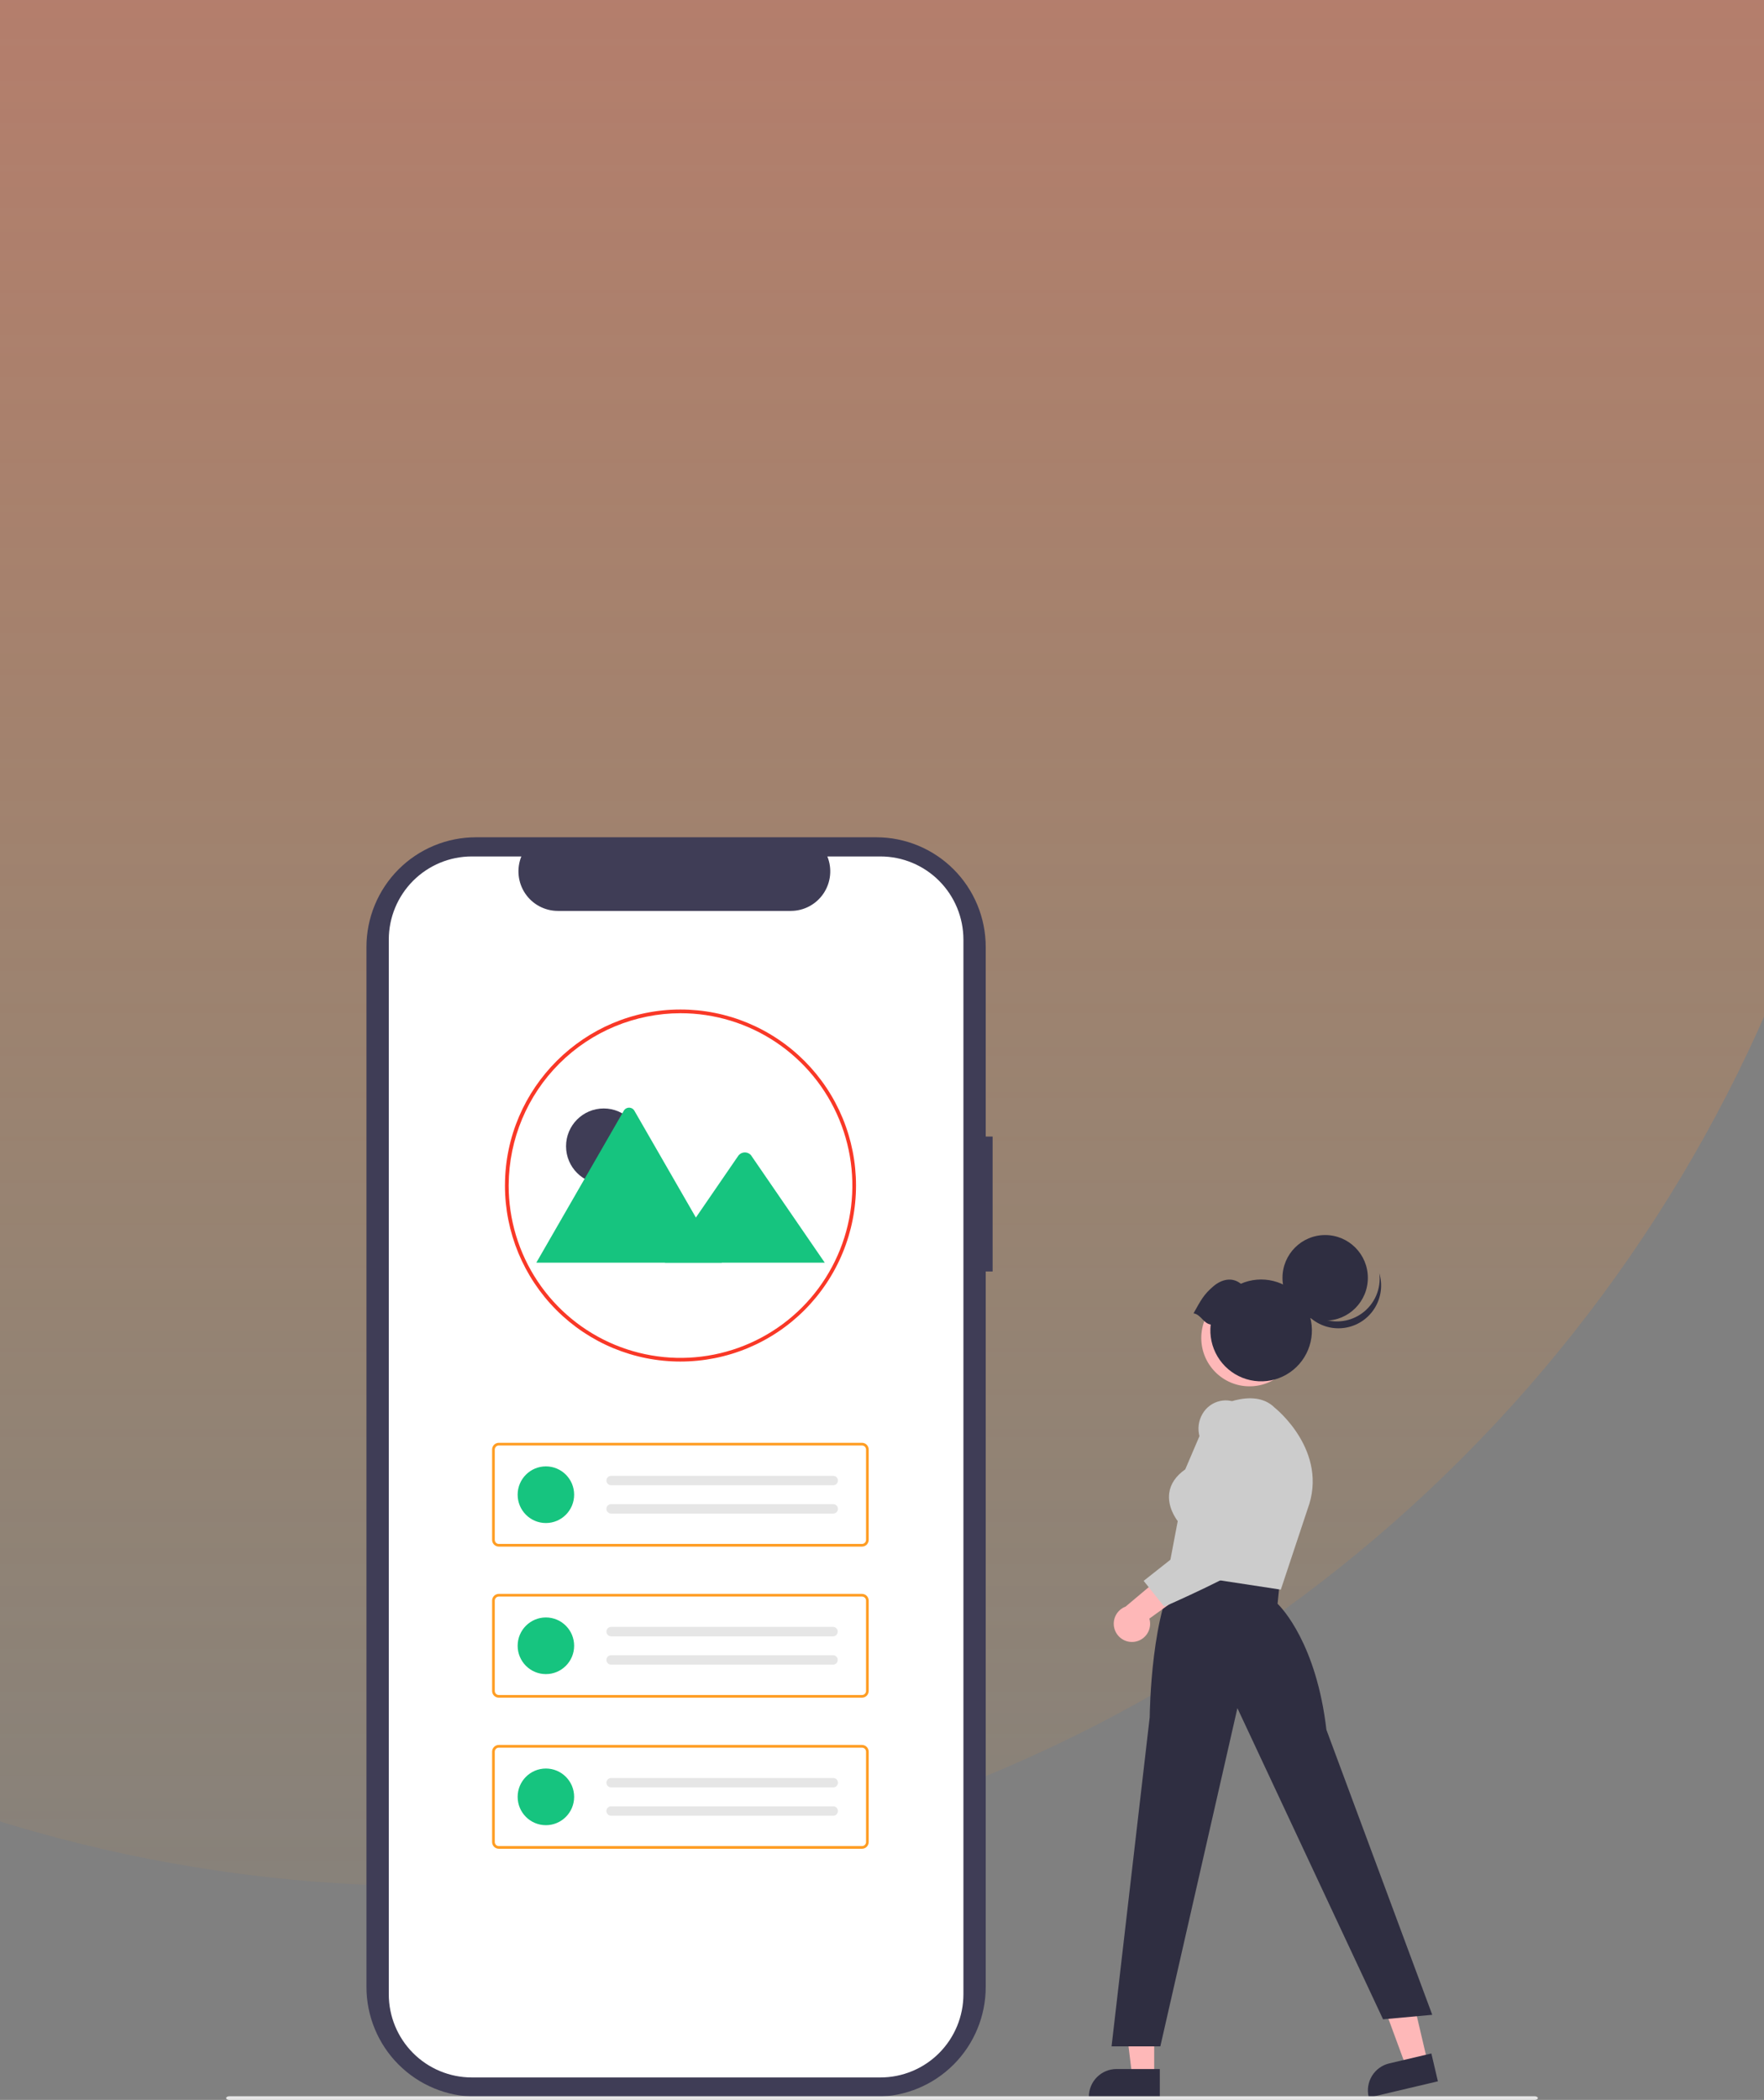 <svg width="394" height="469" viewBox="0 0 394 469" fill="none" xmlns="http://www.w3.org/2000/svg">
<rect x="0" y="0" width="394" height="469" fill="#808080" stroke="none"/>
<circle cx="96" cy="95.5" r="325.77" fill="url(#paint0_linear_34_3029)" fill-opacity="0.6"/>
<g clip-path="url(#clip0_34_3029)">
<path d="M221.707 253.839H220.168V211.503C220.168 208.285 219.536 205.099 218.308 202.126C217.08 199.153 215.28 196.452 213.011 194.177C210.742 191.901 208.048 190.097 205.083 188.865C202.119 187.634 198.941 187 195.732 187H106.284C103.075 187 99.898 187.634 96.933 188.866C93.969 190.097 91.275 191.902 89.006 194.177C86.737 196.453 84.937 199.154 83.709 202.127C82.481 205.099 81.849 208.286 81.849 211.504V443.761C81.849 450.259 84.423 456.492 89.006 461.087C93.588 465.682 99.803 468.264 106.284 468.264H195.732C202.213 468.264 208.428 465.682 213.01 461.087C217.593 456.492 220.167 450.259 220.167 443.761V283.975H221.706L221.707 253.839Z" fill="#3F3D56"/>
<path d="M215.185 209.862V445.401C215.184 450.328 213.232 455.053 209.758 458.537C206.284 462.022 201.573 463.98 196.659 463.982H105.375C100.46 463.983 95.745 462.025 92.269 458.541C88.792 455.056 86.838 450.33 86.837 445.401V209.862C86.838 204.933 88.792 200.206 92.268 196.722C95.745 193.237 100.459 191.28 105.374 191.281H116.447C115.904 192.622 115.697 194.076 115.845 195.516C115.993 196.955 116.491 198.337 117.296 199.538C118.101 200.739 119.188 201.724 120.462 202.405C121.735 203.087 123.156 203.444 124.599 203.446H176.642C178.085 203.444 179.506 203.087 180.78 202.405C182.053 201.724 183.14 200.739 183.945 199.538C184.75 198.337 185.249 196.955 185.397 195.516C185.545 194.076 185.338 192.622 184.794 191.281H196.655C201.569 191.282 206.281 193.239 209.756 196.723C213.23 200.206 215.183 204.931 215.185 209.858V209.862Z" fill="white"/>
<path d="M151.99 304.092C141.597 304.096 131.628 299.96 124.276 292.593C116.924 285.227 112.791 275.234 112.786 264.812V264.777C112.786 264.695 112.786 264.608 112.791 264.526C112.909 242.997 130.496 225.466 151.99 225.466C157.138 225.466 162.236 226.482 166.993 228.457C171.749 230.433 176.071 233.328 179.712 236.979C183.353 240.629 186.24 244.963 188.211 249.732C190.181 254.501 191.196 259.613 191.196 264.776C191.196 269.939 190.183 275.051 188.213 279.82C186.243 284.59 183.355 288.924 179.715 292.575C176.075 296.225 171.753 299.121 166.997 301.097C162.24 303.073 157.143 304.09 151.994 304.091H151.99V304.092ZM151.99 226.293C141.857 226.316 132.143 230.347 124.958 237.511C117.773 244.675 113.697 254.392 113.616 264.553C113.612 264.641 113.612 264.711 113.612 264.778C113.611 272.391 115.861 279.833 120.078 286.163C124.295 292.493 130.29 297.427 137.303 300.341C144.317 303.255 152.035 304.018 159.481 302.533C166.927 301.049 173.766 297.383 179.135 292.001C184.503 286.618 188.159 279.76 189.641 272.294C191.122 264.827 190.363 257.088 187.458 250.055C184.553 243.021 179.633 237.01 173.321 232.78C167.009 228.551 159.587 226.293 151.996 226.293H151.99Z" fill="#F93827"/>
<path d="M134.844 264.443C139.491 264.443 143.259 260.666 143.259 256.005C143.259 251.345 139.491 247.567 134.844 247.567C130.197 247.567 126.429 251.345 126.429 256.005C126.429 260.666 130.197 264.443 134.844 264.443Z" fill="#3F3D56"/>
<path d="M161.232 282.007H119.95C119.899 282.008 119.847 282.004 119.796 281.995L139.321 248.085C139.44 247.874 139.613 247.698 139.822 247.576C140.031 247.453 140.268 247.389 140.51 247.389C140.752 247.389 140.99 247.453 141.199 247.576C141.408 247.698 141.581 247.874 141.7 248.085L154.803 270.84L155.43 271.929L161.232 282.007Z" fill="#16C47F"/>
<path d="M184.215 282.008H148.511L155.429 271.93L155.927 271.204L164.942 258.072C165.102 257.871 165.302 257.706 165.529 257.587C165.756 257.469 166.006 257.4 166.261 257.384C166.517 257.369 166.773 257.408 167.012 257.498C167.252 257.589 167.47 257.729 167.652 257.909C167.699 257.961 167.742 258.015 167.782 258.072L184.215 282.008Z" fill="#16C47F"/>
<path d="M192.529 345.425H111.413C111.015 345.424 110.633 345.266 110.351 344.983C110.07 344.701 109.911 344.318 109.911 343.919V323.742C109.911 323.343 110.07 322.96 110.351 322.677C110.633 322.395 111.015 322.236 111.413 322.236H192.529C192.928 322.236 193.309 322.395 193.591 322.677C193.872 322.96 194.031 323.343 194.031 323.742V343.919C194.031 344.318 193.872 344.701 193.591 344.984C193.309 345.266 192.928 345.425 192.529 345.425V345.425ZM111.413 322.838C111.174 322.838 110.945 322.933 110.776 323.103C110.607 323.272 110.512 323.502 110.511 323.742V343.919C110.512 344.159 110.607 344.388 110.776 344.558C110.945 344.727 111.174 344.823 111.413 344.823H192.529C192.768 344.823 192.997 344.727 193.166 344.558C193.335 344.388 193.431 344.159 193.431 343.919V323.742C193.431 323.502 193.335 323.272 193.166 323.103C192.997 322.933 192.768 322.838 192.529 322.838H111.413Z" fill="#FF9D23"/>
<path d="M121.928 340.157C125.412 340.157 128.237 337.324 128.237 333.83C128.237 330.336 125.412 327.504 121.928 327.504C118.443 327.504 115.619 330.336 115.619 333.83C115.619 337.324 118.443 340.157 121.928 340.157Z" fill="#16C47F"/>
<path d="M136.499 329.612C136.22 329.612 135.952 329.723 135.755 329.921C135.558 330.119 135.447 330.387 135.447 330.667C135.447 330.946 135.558 331.215 135.755 331.412C135.952 331.61 136.22 331.721 136.499 331.721H186.07C186.21 331.727 186.349 331.704 186.48 331.654C186.611 331.605 186.731 331.53 186.833 331.433C186.935 331.337 187.016 331.221 187.073 331.092C187.129 330.964 187.159 330.825 187.162 330.685C187.164 330.544 187.138 330.405 187.086 330.274C187.034 330.144 186.956 330.025 186.858 329.926C186.759 329.826 186.642 329.747 186.512 329.693C186.383 329.639 186.244 329.612 186.104 329.613H136.499V329.612Z" fill="#E6E6E6"/>
<path d="M136.499 335.939C136.22 335.939 135.952 336.05 135.755 336.248C135.558 336.445 135.447 336.714 135.447 336.993C135.447 337.273 135.558 337.541 135.755 337.739C135.952 337.937 136.22 338.048 136.499 338.048H186.07C186.21 338.053 186.349 338.03 186.48 337.981C186.611 337.931 186.731 337.856 186.833 337.76C186.935 337.663 187.016 337.547 187.073 337.419C187.129 337.29 187.159 337.151 187.162 337.011C187.164 336.871 187.138 336.731 187.086 336.601C187.034 336.47 186.956 336.352 186.858 336.252C186.759 336.152 186.642 336.073 186.512 336.019C186.383 335.966 186.244 335.938 186.104 335.939H136.499V335.939Z" fill="#E6E6E6"/>
<path d="M192.529 379.166H111.413C111.015 379.166 110.633 379.007 110.351 378.725C110.07 378.442 109.911 378.059 109.911 377.66V357.483C109.911 357.084 110.07 356.701 110.351 356.419C110.633 356.136 111.015 355.978 111.413 355.977H192.529C192.928 355.978 193.309 356.136 193.591 356.419C193.872 356.701 194.031 357.084 194.031 357.483V377.66C194.031 378.06 193.872 378.442 193.591 378.725C193.309 379.007 192.927 379.166 192.529 379.166ZM111.413 356.579C111.174 356.58 110.945 356.675 110.776 356.844C110.607 357.014 110.512 357.244 110.511 357.483V377.66C110.512 377.9 110.607 378.13 110.776 378.299C110.945 378.469 111.174 378.564 111.413 378.564H192.529C192.768 378.564 192.997 378.469 193.166 378.299C193.335 378.13 193.431 377.9 193.431 377.66V357.483C193.431 357.244 193.335 357.014 193.166 356.844C192.997 356.675 192.768 356.58 192.529 356.579H111.413Z" fill="#FF9D23"/>
<path d="M121.928 373.898C125.412 373.898 128.237 371.065 128.237 367.571C128.237 364.077 125.412 361.245 121.928 361.245C118.443 361.245 115.619 364.077 115.619 367.571C115.619 371.065 118.443 373.898 121.928 373.898Z" fill="#16C47F"/>
<path d="M136.499 363.353C136.22 363.353 135.952 363.464 135.755 363.661C135.558 363.859 135.447 364.127 135.447 364.407C135.447 364.687 135.558 364.955 135.755 365.153C135.952 365.35 136.22 365.461 136.499 365.461H186.07C186.345 365.46 186.608 365.35 186.803 365.157C186.999 364.963 187.111 364.7 187.115 364.424C187.12 364.148 187.016 363.882 186.827 363.682C186.638 363.482 186.379 363.364 186.104 363.353H136.499V363.353Z" fill="#E6E6E6"/>
<path d="M136.499 369.68C136.22 369.68 135.952 369.791 135.755 369.989C135.558 370.187 135.447 370.455 135.447 370.735C135.447 371.014 135.558 371.283 135.755 371.48C135.952 371.678 136.22 371.789 136.499 371.789H186.07C186.345 371.788 186.608 371.678 186.803 371.484C186.999 371.29 187.111 371.027 187.115 370.752C187.12 370.476 187.016 370.21 186.827 370.009C186.638 369.809 186.379 369.691 186.104 369.681L136.499 369.68Z" fill="#E6E6E6"/>
<path d="M192.529 412.907H111.413C111.015 412.907 110.633 412.748 110.351 412.466C110.07 412.183 109.911 411.8 109.911 411.401V391.224C109.911 390.825 110.07 390.442 110.351 390.16C110.633 389.877 111.015 389.719 111.413 389.718H192.529C192.928 389.719 193.309 389.877 193.591 390.16C193.872 390.442 194.031 390.825 194.031 391.224V411.401C194.031 411.801 193.872 412.184 193.591 412.466C193.309 412.748 192.928 412.907 192.529 412.908V412.907ZM111.413 390.32C111.174 390.321 110.945 390.416 110.776 390.585C110.607 390.755 110.512 390.985 110.511 391.224V411.401C110.512 411.641 110.607 411.871 110.776 412.04C110.945 412.21 111.174 412.305 111.413 412.305H192.529C192.768 412.305 192.997 412.21 193.166 412.04C193.335 411.871 193.431 411.641 193.431 411.401V391.224C193.431 390.985 193.335 390.755 193.166 390.585C192.997 390.416 192.768 390.321 192.529 390.32H111.413Z" fill="#FF9D23"/>
<path d="M121.928 407.639C125.412 407.639 128.237 404.807 128.237 401.313C128.237 397.819 125.412 394.986 121.928 394.986C118.443 394.986 115.619 397.819 115.619 401.313C115.619 404.807 118.443 407.639 121.928 407.639Z" fill="#16C47F"/>
<path d="M136.499 397.095C136.22 397.095 135.952 397.206 135.755 397.404C135.558 397.602 135.447 397.87 135.447 398.149C135.447 398.429 135.558 398.697 135.755 398.895C135.952 399.093 136.22 399.204 136.499 399.204H186.07C186.21 399.209 186.349 399.187 186.48 399.137C186.611 399.088 186.731 399.012 186.833 398.916C186.935 398.819 187.016 398.703 187.073 398.575C187.129 398.446 187.159 398.308 187.162 398.167C187.164 398.027 187.138 397.887 187.086 397.757C187.034 397.627 186.956 397.508 186.858 397.408C186.759 397.308 186.642 397.229 186.512 397.176C186.383 397.122 186.244 397.095 186.104 397.095H136.499V397.095Z" fill="#E6E6E6"/>
<path d="M136.499 403.421C136.22 403.421 135.952 403.532 135.755 403.73C135.558 403.928 135.447 404.196 135.447 404.476C135.447 404.756 135.558 405.024 135.755 405.221C135.952 405.419 136.22 405.53 136.499 405.53H186.07C186.21 405.536 186.349 405.513 186.48 405.464C186.611 405.414 186.731 405.339 186.833 405.242C186.935 405.146 187.016 405.03 187.073 404.901C187.129 404.773 187.159 404.634 187.162 404.494C187.164 404.353 187.138 404.214 187.086 404.083C187.034 403.953 186.956 403.835 186.858 403.735C186.759 403.635 186.642 403.556 186.512 403.502C186.383 403.448 186.244 403.421 186.104 403.422H136.499V403.421Z" fill="#E6E6E6"/>
<path d="M257.797 463.709H252.882L250.544 444.7H257.798L257.797 463.709Z" fill="#FEB8B8"/>
<path d="M259.051 468.486H243.204V468.285C243.204 466.644 243.854 465.071 245.01 463.911C246.167 462.752 247.736 462.1 249.371 462.1H259.051L259.051 468.486Z" fill="#2F2E41"/>
<path d="M318.851 460.482L314.066 461.611L307.445 443.644L314.505 441.977L318.851 460.482Z" fill="#FEB8B8"/>
<path d="M321.164 464.844L305.738 468.485L305.693 468.289C305.507 467.498 305.478 466.679 305.608 465.877C305.738 465.075 306.025 464.307 306.451 463.616C306.877 462.925 307.435 462.325 308.092 461.85C308.75 461.375 309.494 461.035 310.283 460.849L319.704 458.625L321.164 464.844Z" fill="#2F2E41"/>
<path d="M256.793 383.532C256.803 382.542 257.095 359.163 263.486 350.323L263.58 350.193L285.851 353.274L285.353 358.181C286.332 359.137 294.038 367.211 296.263 386.33L319.903 449.993L308.914 450.995L276.381 381.498L259.166 457.04H248.274L256.793 383.532Z" fill="#2F2E41"/>
<path d="M260.877 351.186L263.054 339.725C262.627 339.175 260.739 336.534 261.159 333.437C261.434 331.417 262.636 329.645 264.734 328.17L270.378 314.967L270.454 314.922C270.834 314.698 279.819 309.488 284.717 314.403C284.839 314.498 296.899 324.099 292.057 337.047L286.079 355.034L260.877 351.186Z" fill="#CCCCCC"/>
<path d="M253.302 366.692C253.889 366.624 254.455 366.429 254.958 366.119C255.462 365.809 255.891 365.392 256.217 364.897C256.542 364.403 256.755 363.843 256.842 363.257C256.928 362.671 256.885 362.073 256.716 361.505L268.369 353.086L261.393 350.426L251.397 358.828C250.467 359.178 249.697 359.858 249.233 360.738C248.769 361.618 248.642 362.639 248.876 363.606C249.111 364.574 249.691 365.422 250.506 365.991C251.321 366.559 252.316 366.809 253.302 366.692V366.692Z" fill="#FEB8B8"/>
<path d="M255.444 353.072L273.235 339.017L267.946 320.897C267.697 320.039 267.627 319.139 267.739 318.252C267.852 317.366 268.146 316.512 268.602 315.744C269.024 315.02 269.592 314.393 270.27 313.903C270.948 313.412 271.721 313.069 272.539 312.895C275.585 312.249 278.349 313.959 280.755 317.978L280.773 318.015C281.171 318.99 290.439 341.964 283.363 346.877C276.44 351.682 260.388 358.678 260.226 358.749L260.038 358.831L255.444 353.072Z" fill="#CCCCCC"/>
<path d="M279.088 309.625C285.041 309.625 289.866 304.787 289.866 298.818C289.866 292.849 285.041 288.011 279.088 288.011C273.136 288.011 268.311 292.849 268.311 298.818C268.311 304.787 273.136 309.625 279.088 309.625Z" fill="#FEB8B8"/>
<path d="M295.984 294.96C301.25 294.96 305.518 290.679 305.518 285.399C305.518 280.119 301.25 275.839 295.984 275.839C290.719 275.839 286.45 280.119 286.45 285.399C286.45 290.679 290.719 294.96 295.984 294.96Z" fill="#2F2E41"/>
<path d="M304.207 293.316C302.973 294.21 301.544 294.794 300.038 295.021C298.533 295.247 296.995 295.109 295.554 294.617C294.113 294.126 292.81 293.295 291.755 292.196C290.699 291.096 289.921 289.759 289.487 288.296C289.651 289.608 290.084 290.871 290.76 292.006C291.436 293.141 292.339 294.123 293.412 294.891C294.485 295.658 295.706 296.194 296.996 296.465C298.287 296.735 299.619 296.734 300.909 296.462C302.199 296.19 303.419 295.653 304.491 294.885C305.564 294.116 306.466 293.133 307.14 291.997C307.815 290.861 308.247 289.597 308.409 288.285C308.572 286.974 308.462 285.642 308.085 284.375C308.298 286.077 308.051 287.806 307.369 289.379C306.686 290.952 305.594 292.312 304.207 293.316Z" fill="#2F2E41"/>
<path d="M266.581 293.326C268.246 290.338 268.883 289.091 271.029 287.271C272.927 285.664 275.261 285.192 277.144 286.714C279.434 285.712 281.99 285.496 284.415 286.099C286.84 286.703 288.999 288.093 290.555 290.054C292.111 292.014 292.978 294.435 293.022 296.94C293.065 299.445 292.282 301.895 290.794 303.908C289.306 305.921 287.197 307.385 284.795 308.073C282.392 308.76 279.83 308.633 277.506 307.711C275.183 306.788 273.229 305.122 271.947 302.971C270.665 300.82 270.127 298.305 270.418 295.816C268.781 295.587 268.218 293.558 266.581 293.326Z" fill="#2F2E41"/>
<path d="M342.735 469H51.265C50.842 469 50.5 468.815 50.5 468.587C50.5 468.358 50.843 468.173 51.265 468.173H342.735C343.157 468.173 343.5 468.358 343.5 468.587C343.5 468.815 343.157 469 342.735 469Z" fill="#E6E6E6"/>
</g>
<defs>
<linearGradient id="paint0_linear_34_3029" x1="96" y1="-230.27" x2="96" y2="421.27" gradientUnits="userSpaceOnUse">
<stop stop-color="#FF6868"/>
<stop offset="1" stop-color="#FF9D23" stop-opacity="0.1"/>
</linearGradient>
<clipPath id="clip0_34_3029">
<rect width="293" height="282" fill="white" transform="translate(50.5 187)"/>
</clipPath>
</defs>
</svg>
